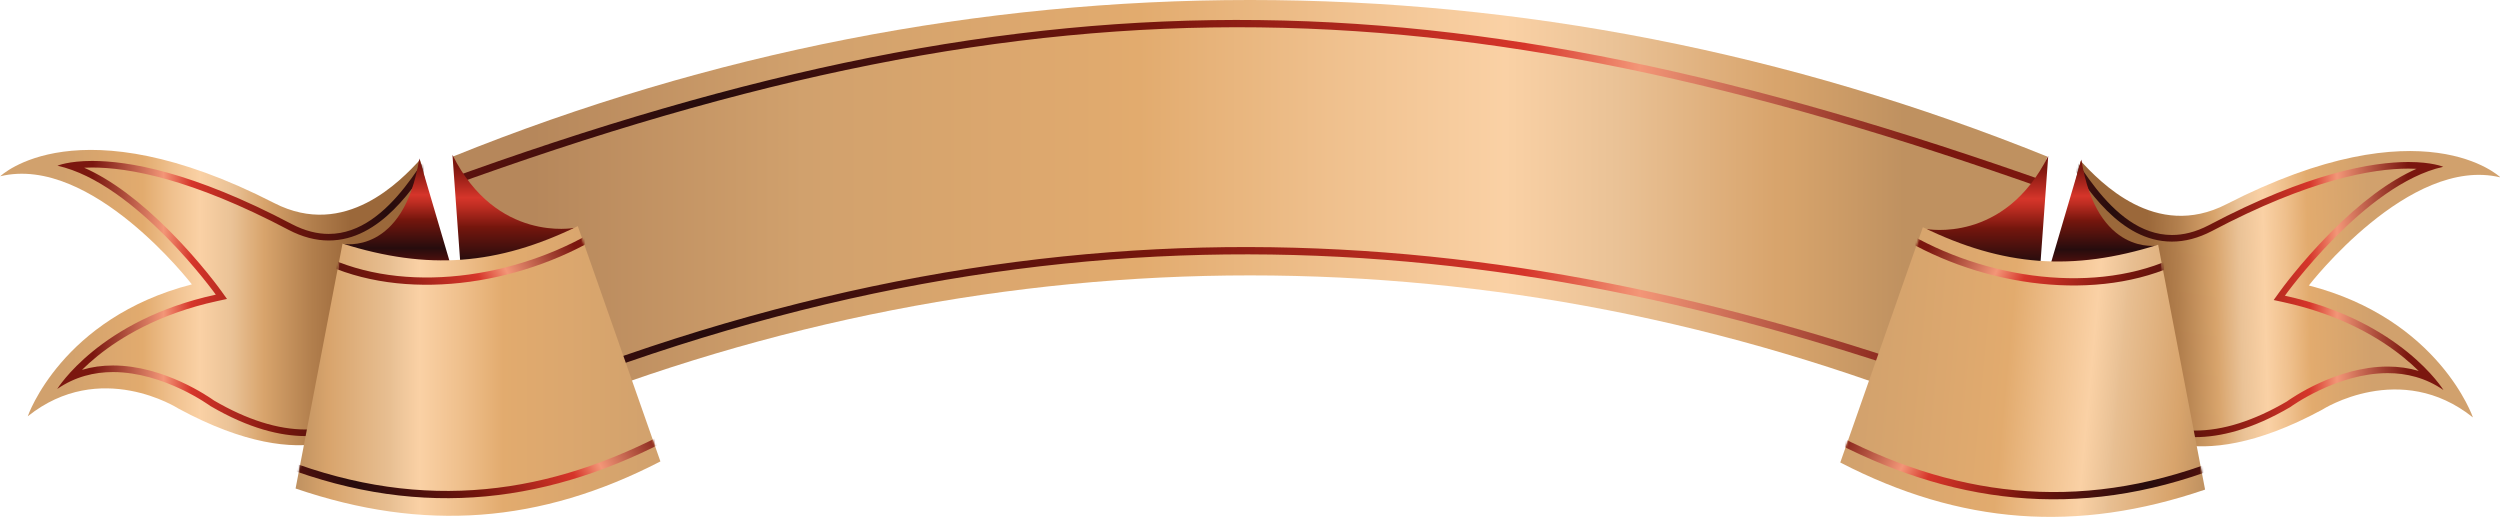 <svg width="1211" height="251" viewBox="0 0 1211 251" fill="none" xmlns="http://www.w3.org/2000/svg">
<path d="M262.177 200.722C485.271 110.961 725.788 110.97 948.882 200.722C963.161 159.102 977.441 117.482 991.721 75.853C741.314 -25.28 469.754 -25.289 219.347 75.853C233.627 117.473 247.898 159.093 262.177 200.722Z" fill="url(#paint0_linear_50_70)"/>
<mask id="mask0_50_70" style="mask-type:luminance" maskUnits="userSpaceOnUse" x="219" y="0" width="773" height="201">
<path d="M262.177 200.722C485.271 110.961 725.788 110.97 948.882 200.722C963.161 159.102 977.441 117.482 991.721 75.853C741.314 -25.28 469.754 -25.289 219.347 75.853C233.627 117.473 247.898 159.093 262.177 200.722Z" fill="white"/>
</mask>
<g mask="url(#mask0_50_70)">
<path d="M253.814 192.25C519.449 86.042 744.313 109.877 969.954 194.111C983.104 161.379 994.151 128.312 1007.29 95.589C708.545 -12.472 511.239 -18.56 214.605 89.492C227.747 122.215 240.654 159.527 253.805 192.25H253.814Z" stroke="url(#paint1_linear_50_70)" stroke-width="3.54" stroke-miterlimit="10"/>
</g>
<path d="M1034.99 205.735C1034.99 205.735 1059.97 233.599 1124.95 198.41C1124.95 198.41 1162.81 174.123 1197.89 202.204C1197.89 202.204 1181.6 154.613 1118.4 138.283C1118.4 138.283 1167.04 75.185 1211.22 85.933C1211.22 85.933 1174.14 49.877 1078.49 98.921C1043.99 116.606 1017.13 87.848 1007.88 78.003C1007.88 78.003 981.153 164.251 1034.99 205.735H1034.99Z" fill="url(#paint2_linear_50_70)"/>
<mask id="mask1_50_70" style="mask-type:luminance" maskUnits="userSpaceOnUse" x="1001" y="73" width="211" height="144">
<path d="M1034.99 205.735C1034.99 205.735 1059.97 233.599 1124.95 198.41C1124.95 198.41 1162.81 174.123 1197.89 202.204C1197.89 202.204 1181.6 154.613 1118.4 138.283C1118.4 138.283 1167.04 75.185 1211.22 85.933C1211.22 85.933 1174.14 49.877 1078.49 98.921C1043.99 116.606 1017.13 87.848 1007.88 78.003C1007.88 78.003 981.153 164.251 1034.99 205.735H1034.99Z" fill="white"/>
</mask>
<g mask="url(#mask1_50_70)">
<path d="M1063.25 208.571C1076.78 208.571 1091.72 203.847 1107.66 194.535C1109.81 192.991 1131.85 177.564 1156.58 177.564C1161.85 177.564 1166.87 178.268 1171.61 179.677C1169.49 177.591 1166.98 175.315 1164.07 172.957C1153.27 164.223 1134.46 152.518 1106.12 146.367L1101.37 145.337L1104.21 141.39C1104.6 140.83 1114.21 127.508 1128.65 112.93C1143.48 97.964 1157.52 87.531 1170.58 81.769C1169.36 81.706 1168.05 81.67 1166.63 81.67C1149.35 81.67 1118.81 86.917 1071.39 111.945C1064.91 115.323 1058.41 117.031 1052.09 117.031C1027.05 117.031 1010.39 90.964 1000.44 75.392C999.579 74.047 998.757 72.764 997.989 71.59C996.77 81.092 995.108 98.614 996.174 117.816C997.095 134.49 999.859 149.113 1004.4 161.261C1009.97 176.191 1018.24 187.4 1028.98 194.571L1029.39 194.842L1029.68 195.213C1030.13 195.755 1040.85 208.571 1063.24 208.571M1063.24 211.76C1038.89 211.76 1027.2 197.218 1027.2 197.218C977.631 164.106 995.939 63.569 995.939 63.569C1003.29 70.271 1021.44 113.833 1052.09 113.833C1057.62 113.833 1063.56 112.415 1069.91 109.109C1118.24 83.603 1149.4 78.472 1166.62 78.472C1178.2 78.472 1183.5 80.794 1183.5 80.794C1145.53 89.212 1106.8 143.242 1106.8 143.242C1163.16 155.48 1183.62 188.944 1183.62 188.944C1174.96 182.947 1165.62 180.743 1156.58 180.743C1131.85 180.743 1109.39 197.2 1109.39 197.2C1090.75 208.12 1075.4 211.75 1063.23 211.75L1063.24 211.76Z" fill="url(#paint3_linear_50_70)"/>
</g>
<path d="M933.13 110.916C933.13 110.916 970.92 118.241 992.164 75.555L987.729 136.73C987.729 136.73 955.656 133.234 933.139 110.916H933.13Z" fill="url(#paint4_linear_50_70)"/>
<path d="M1045.18 118.909C1045.18 118.909 1015.76 124.365 1008.21 77.28L993.211 128.276C993.211 128.276 1017.04 133.496 1045.18 118.909Z" fill="url(#paint5_linear_50_70)"/>
<path d="M1045.41 118.539C1004 131.572 970.477 129.079 931.441 110.067C918.109 148.056 904.769 186.045 891.428 224.034C949.658 254.147 1006.09 258.347 1068.14 237.158C1060.56 197.615 1052.98 158.064 1045.41 118.53V118.539Z" fill="url(#paint6_linear_50_70)"/>
<mask id="mask2_50_70" style="mask-type:luminance" maskUnits="userSpaceOnUse" x="891" y="110" width="178" height="141">
<path d="M1045.41 118.539C1004 131.572 970.477 129.079 931.441 110.067C918.109 148.056 904.769 186.045 891.428 224.034C949.658 254.147 1006.09 258.347 1068.14 237.158C1060.56 197.615 1052.98 158.064 1045.41 118.53V118.539Z" fill="white"/>
</mask>
<g mask="url(#mask2_50_70)">
<path d="M1051.8 127.391C1011.54 144.922 956.36 136.07 917.269 110.735C906.593 143.034 895.475 177.763 884.799 210.062C944.302 242.171 1005.86 250.788 1073.77 224.892C1065.46 190.489 1060.12 161.803 1051.81 127.4L1051.8 127.391Z" stroke="url(#paint7_linear_50_70)" stroke-width="3.52" stroke-miterlimit="10"/>
</g>
<path d="M176.345 205.202C176.345 205.202 151.353 233.066 86.376 197.877C86.376 197.877 48.522 173.59 13.441 201.662C13.441 201.662 29.726 154.08 92.933 137.75C92.933 137.75 44.286 74.652 0.11 85.391C0.11 85.391 37.187 49.335 132.837 98.37C167.34 116.055 194.202 87.306 203.45 77.461C203.45 77.461 230.177 163.691 176.345 205.193V205.202Z" fill="url(#paint8_linear_50_70)"/>
<mask id="mask3_50_70" style="mask-type:luminance" maskUnits="userSpaceOnUse" x="0" y="72" width="211" height="144">
<path d="M176.345 205.202C176.345 205.202 151.353 233.066 86.376 197.877C86.376 197.877 48.522 173.59 13.441 201.662C13.441 201.662 29.726 154.08 92.933 137.75C92.933 137.75 44.286 74.652 0.11 85.391C0.11 85.391 37.187 49.335 132.837 98.37C167.34 116.055 194.202 87.306 203.45 77.461C203.45 77.461 230.177 163.691 176.345 205.193V205.202Z" fill="white"/>
</mask>
<g mask="url(#mask3_50_70)">
<path d="M148.092 208.038C170.492 208.038 181.204 195.222 181.638 194.68L181.945 194.3L182.351 194.029C193.073 186.867 201.337 175.676 206.91 160.782C211.444 148.643 214.217 134.047 215.147 117.401C216.222 98.171 214.551 80.586 213.341 71.057C212.573 72.231 211.751 73.514 210.893 74.859C200.94 90.431 184.284 116.498 159.238 116.498C152.916 116.498 146.422 114.79 139.918 111.403C92.518 86.393 61.98 81.146 44.702 81.146C43.284 81.146 41.974 81.182 40.755 81.245C53.797 87.008 67.851 97.44 82.682 112.406C97.124 126.984 106.725 140.306 107.123 140.866L109.959 144.813L105.208 145.843C76.874 151.994 58.06 163.699 47.258 172.434C44.34 174.791 41.838 177.067 39.716 179.153C44.449 177.744 49.471 177.04 54.745 177.04C79.475 177.04 101.523 192.467 103.672 194.011C119.614 203.323 134.562 208.047 148.092 208.047M148.092 211.236C135.917 211.236 120.563 207.596 101.929 196.685C101.929 196.685 79.475 180.228 54.754 180.228C45.713 180.228 36.374 182.423 27.712 188.429C27.712 188.429 48.17 154.956 104.531 142.727C104.531 142.727 65.792 88.688 27.821 80.27C27.821 80.27 33.113 77.957 44.702 77.957C61.935 77.957 93.078 83.079 141.409 108.585C147.767 111.891 153.701 113.309 159.229 113.309C189.884 113.309 208.03 69.756 215.382 63.045C215.382 63.045 233.69 163.582 184.122 196.685C184.122 196.685 172.434 211.236 148.083 211.236H148.092Z" fill="url(#paint9_linear_50_70)"/>
</g>
<path d="M278.2 110.383C278.2 110.383 240.41 117.708 219.166 75.013L223.61 136.197C223.61 136.197 255.683 132.701 278.2 110.383Z" fill="url(#paint10_linear_50_70)"/>
<path d="M166.148 118.114C166.148 118.114 195.574 123.832 203.116 76.747L218.128 127.742C218.128 127.742 194.301 132.701 166.148 118.114Z" fill="url(#paint11_linear_50_70)"/>
<path d="M165.922 118.006C207.334 131.03 240.853 128.537 279.889 109.543C293.23 147.532 306.561 185.521 319.902 223.51C261.663 253.623 205.23 257.823 143.179 236.634C150.757 197.091 158.335 157.549 165.913 118.006H165.922Z" fill="url(#paint12_linear_50_70)"/>
<mask id="mask4_50_70" style="mask-type:luminance" maskUnits="userSpaceOnUse" x="143" y="109" width="177" height="141">
<path d="M165.922 118.006C207.334 131.03 240.853 128.537 279.889 109.543C293.23 147.532 306.561 185.521 319.902 223.51C261.663 253.623 205.23 257.823 143.179 236.634C150.757 197.091 158.335 157.549 165.913 118.006H165.922Z" fill="white"/>
</mask>
<g mask="url(#mask4_50_70)">
<path d="M159.798 127.119C200.063 144.651 254.97 135.528 294.061 110.202C304.746 142.501 315.855 177.23 326.54 209.529C267.037 241.638 205.483 250.246 137.57 224.35C145.88 189.947 151.489 161.523 159.798 127.119Z" stroke="url(#paint13_linear_50_70)" stroke-width="3.52" stroke-miterlimit="10"/>
</g>
<defs>
<linearGradient id="paint0_linear_50_70" x1="991.712" y1="100.366" x2="219.338" y2="100.366" gradientUnits="userSpaceOnUse">
<stop offset="0.09" stop-color="#BF9160"/>
<stop offset="0.16" stop-color="#D6A36B"/>
<stop offset="0.17" stop-color="#D8A46C"/>
<stop offset="0.27" stop-color="#EAC296"/>
<stop offset="0.34" stop-color="#FAD1A5"/>
<stop offset="0.45" stop-color="#EFC08D"/>
<stop offset="0.57" stop-color="#E2AB6E"/>
<stop offset="0.78" stop-color="#D1A16D"/>
<stop offset="0.95" stop-color="#B6875B"/>
</linearGradient>
<linearGradient id="paint1_linear_50_70" x1="1009.4" y1="102.995" x2="212.519" y2="102.995" gradientUnits="userSpaceOnUse">
<stop offset="0.09" stop-color="#7B170F"/>
<stop offset="0.15" stop-color="#9F3E2F"/>
<stop offset="0.27" stop-color="#F39677"/>
<stop offset="0.34" stop-color="#D6352A"/>
<stop offset="0.41" stop-color="#BE2D22"/>
<stop offset="0.55" stop-color="#801910"/>
<stop offset="0.57" stop-color="#75160D"/>
<stop offset="0.84" stop-color="#260C0D"/>
<stop offset="0.91" stop-color="#3D0E0D"/>
<stop offset="1" stop-color="#61130E"/>
</linearGradient>
<linearGradient id="paint2_linear_50_70" x1="1041.36" y1="146.584" x2="1160.31" y2="143.576" gradientUnits="userSpaceOnUse">
<stop stop-color="#9B683A"/>
<stop offset="0.12" stop-color="#B27F4D"/>
<stop offset="0.27" stop-color="#D8A46C"/>
<stop offset="0.36" stop-color="#E8BF92"/>
<stop offset="0.37" stop-color="#EAC296"/>
<stop offset="0.47" stop-color="#FAD1A5"/>
<stop offset="0.56" stop-color="#EFC08D"/>
<stop offset="0.65" stop-color="#E2AB6E"/>
<stop offset="0.9" stop-color="#D1A16D"/>
</linearGradient>
<linearGradient id="paint3_linear_50_70" x1="1183.63" y1="137.669" x2="992.642" y2="137.669" gradientUnits="userSpaceOnUse">
<stop offset="0.09" stop-color="#7B170F"/>
<stop offset="0.15" stop-color="#9F3E2F"/>
<stop offset="0.27" stop-color="#F39677"/>
<stop offset="0.34" stop-color="#D6352A"/>
<stop offset="0.41" stop-color="#BE2D22"/>
<stop offset="0.55" stop-color="#801910"/>
<stop offset="0.57" stop-color="#75160D"/>
<stop offset="0.84" stop-color="#260C0D"/>
<stop offset="0.91" stop-color="#3D0E0D"/>
<stop offset="1" stop-color="#61130E"/>
</linearGradient>
<linearGradient id="paint4_linear_50_70" x1="962.637" y1="75.555" x2="962.637" y2="136.73" gradientUnits="userSpaceOnUse">
<stop offset="0.09" stop-color="#7B170F"/>
<stop offset="0.2" stop-color="#A2231A"/>
<stop offset="0.34" stop-color="#D6352A"/>
<stop offset="0.41" stop-color="#BE2D22"/>
<stop offset="0.55" stop-color="#801910"/>
<stop offset="0.57" stop-color="#75160D"/>
<stop offset="0.84" stop-color="#260C0D"/>
<stop offset="0.91" stop-color="#3D0E0D"/>
<stop offset="1" stop-color="#61130E"/>
</linearGradient>
<linearGradient id="paint5_linear_50_70" x1="1019.19" y1="77.28" x2="1019.19" y2="129.188" gradientUnits="userSpaceOnUse">
<stop offset="0.09" stop-color="#7B170F"/>
<stop offset="0.2" stop-color="#A2231A"/>
<stop offset="0.34" stop-color="#D6352A"/>
<stop offset="0.41" stop-color="#BE2D22"/>
<stop offset="0.55" stop-color="#801910"/>
<stop offset="0.57" stop-color="#75160D"/>
<stop offset="0.84" stop-color="#260C0D"/>
<stop offset="0.91" stop-color="#3D0E0D"/>
<stop offset="1" stop-color="#61130E"/>
</linearGradient>
<linearGradient id="paint6_linear_50_70" x1="1072.56" y1="189.864" x2="896.146" y2="173.467" gradientUnits="userSpaceOnUse">
<stop stop-color="#BF9160"/>
<stop offset="0.09" stop-color="#D8A46C"/>
<stop offset="0.26" stop-color="#E8BF92"/>
<stop offset="0.27" stop-color="#EAC296"/>
<stop offset="0.34" stop-color="#FAD1A5"/>
<stop offset="0.45" stop-color="#EFC08D"/>
<stop offset="0.57" stop-color="#E2AB6E"/>
<stop offset="1" stop-color="#D1A16D"/>
</linearGradient>
<linearGradient id="paint7_linear_50_70" x1="905.718" y1="138.153" x2="1080.4" y2="222.374" gradientUnits="userSpaceOnUse">
<stop offset="0.09" stop-color="#7B170F"/>
<stop offset="0.15" stop-color="#9F3E2F"/>
<stop offset="0.27" stop-color="#F39677"/>
<stop offset="0.34" stop-color="#D6352A"/>
<stop offset="0.41" stop-color="#BE2D22"/>
<stop offset="0.55" stop-color="#801910"/>
<stop offset="0.57" stop-color="#75160D"/>
<stop offset="0.84" stop-color="#260C0D"/>
<stop offset="0.91" stop-color="#3D0E0D"/>
<stop offset="1" stop-color="#61130E"/>
</linearGradient>
<linearGradient id="paint8_linear_50_70" x1="169.395" y1="144.147" x2="15.112" y2="144.193" gradientUnits="userSpaceOnUse">
<stop stop-color="#9B683A"/>
<stop offset="0.12" stop-color="#B27F4D"/>
<stop offset="0.27" stop-color="#D8A46C"/>
<stop offset="0.36" stop-color="#E8BF92"/>
<stop offset="0.37" stop-color="#EAC296"/>
<stop offset="0.47" stop-color="#FAD1A5"/>
<stop offset="0.56" stop-color="#EFC08D"/>
<stop offset="0.65" stop-color="#E2AB6E"/>
<stop offset="0.9" stop-color="#D1A16D"/>
</linearGradient>
<linearGradient id="paint9_linear_50_70" x1="27.703" y1="137.136" x2="218.688" y2="137.136" gradientUnits="userSpaceOnUse">
<stop offset="0.09" stop-color="#7B170F"/>
<stop offset="0.15" stop-color="#9F3E2F"/>
<stop offset="0.27" stop-color="#F39677"/>
<stop offset="0.34" stop-color="#D6352A"/>
<stop offset="0.41" stop-color="#BE2D22"/>
<stop offset="0.55" stop-color="#801910"/>
<stop offset="0.57" stop-color="#75160D"/>
<stop offset="0.84" stop-color="#260C0D"/>
<stop offset="0.91" stop-color="#3D0E0D"/>
<stop offset="1" stop-color="#61130E"/>
</linearGradient>
<linearGradient id="paint10_linear_50_70" x1="248.683" y1="75.022" x2="248.683" y2="136.206" gradientUnits="userSpaceOnUse">
<stop offset="0.09" stop-color="#7B170F"/>
<stop offset="0.2" stop-color="#A2231A"/>
<stop offset="0.34" stop-color="#D6352A"/>
<stop offset="0.41" stop-color="#BE2D22"/>
<stop offset="0.55" stop-color="#801910"/>
<stop offset="0.57" stop-color="#75160D"/>
<stop offset="0.84" stop-color="#260C0D"/>
<stop offset="0.91" stop-color="#3D0E0D"/>
<stop offset="1" stop-color="#61130E"/>
</linearGradient>
<linearGradient id="paint11_linear_50_70" x1="192.142" y1="76.756" x2="192.142" y2="128.555" gradientUnits="userSpaceOnUse">
<stop offset="0.09" stop-color="#7B170F"/>
<stop offset="0.2" stop-color="#A2231A"/>
<stop offset="0.34" stop-color="#D6352A"/>
<stop offset="0.41" stop-color="#BE2D22"/>
<stop offset="0.55" stop-color="#801910"/>
<stop offset="0.57" stop-color="#75160D"/>
<stop offset="0.84" stop-color="#260C0D"/>
<stop offset="0.91" stop-color="#3D0E0D"/>
<stop offset="1" stop-color="#61130E"/>
</linearGradient>
<linearGradient id="paint12_linear_50_70" x1="143.174" y1="179.716" x2="319.887" y2="179.713" gradientUnits="userSpaceOnUse">
<stop stop-color="#BF9160"/>
<stop offset="0.09" stop-color="#D8A46C"/>
<stop offset="0.26" stop-color="#E8BF92"/>
<stop offset="0.27" stop-color="#EAC296"/>
<stop offset="0.34" stop-color="#FAD1A5"/>
<stop offset="0.45" stop-color="#EFC08D"/>
<stop offset="0.57" stop-color="#E2AB6E"/>
<stop offset="1" stop-color="#D1A16D"/>
</linearGradient>
<linearGradient id="paint13_linear_50_70" x1="306.482" y1="137.445" x2="131.804" y2="221.662" gradientUnits="userSpaceOnUse">
<stop offset="0.09" stop-color="#7B170F"/>
<stop offset="0.15" stop-color="#9F3E2F"/>
<stop offset="0.27" stop-color="#F39677"/>
<stop offset="0.34" stop-color="#D6352A"/>
<stop offset="0.41" stop-color="#BE2D22"/>
<stop offset="0.55" stop-color="#801910"/>
<stop offset="0.57" stop-color="#75160D"/>
<stop offset="0.84" stop-color="#260C0D"/>
<stop offset="0.91" stop-color="#3D0E0D"/>
<stop offset="1" stop-color="#61130E"/>
</linearGradient>
</defs>
</svg>
